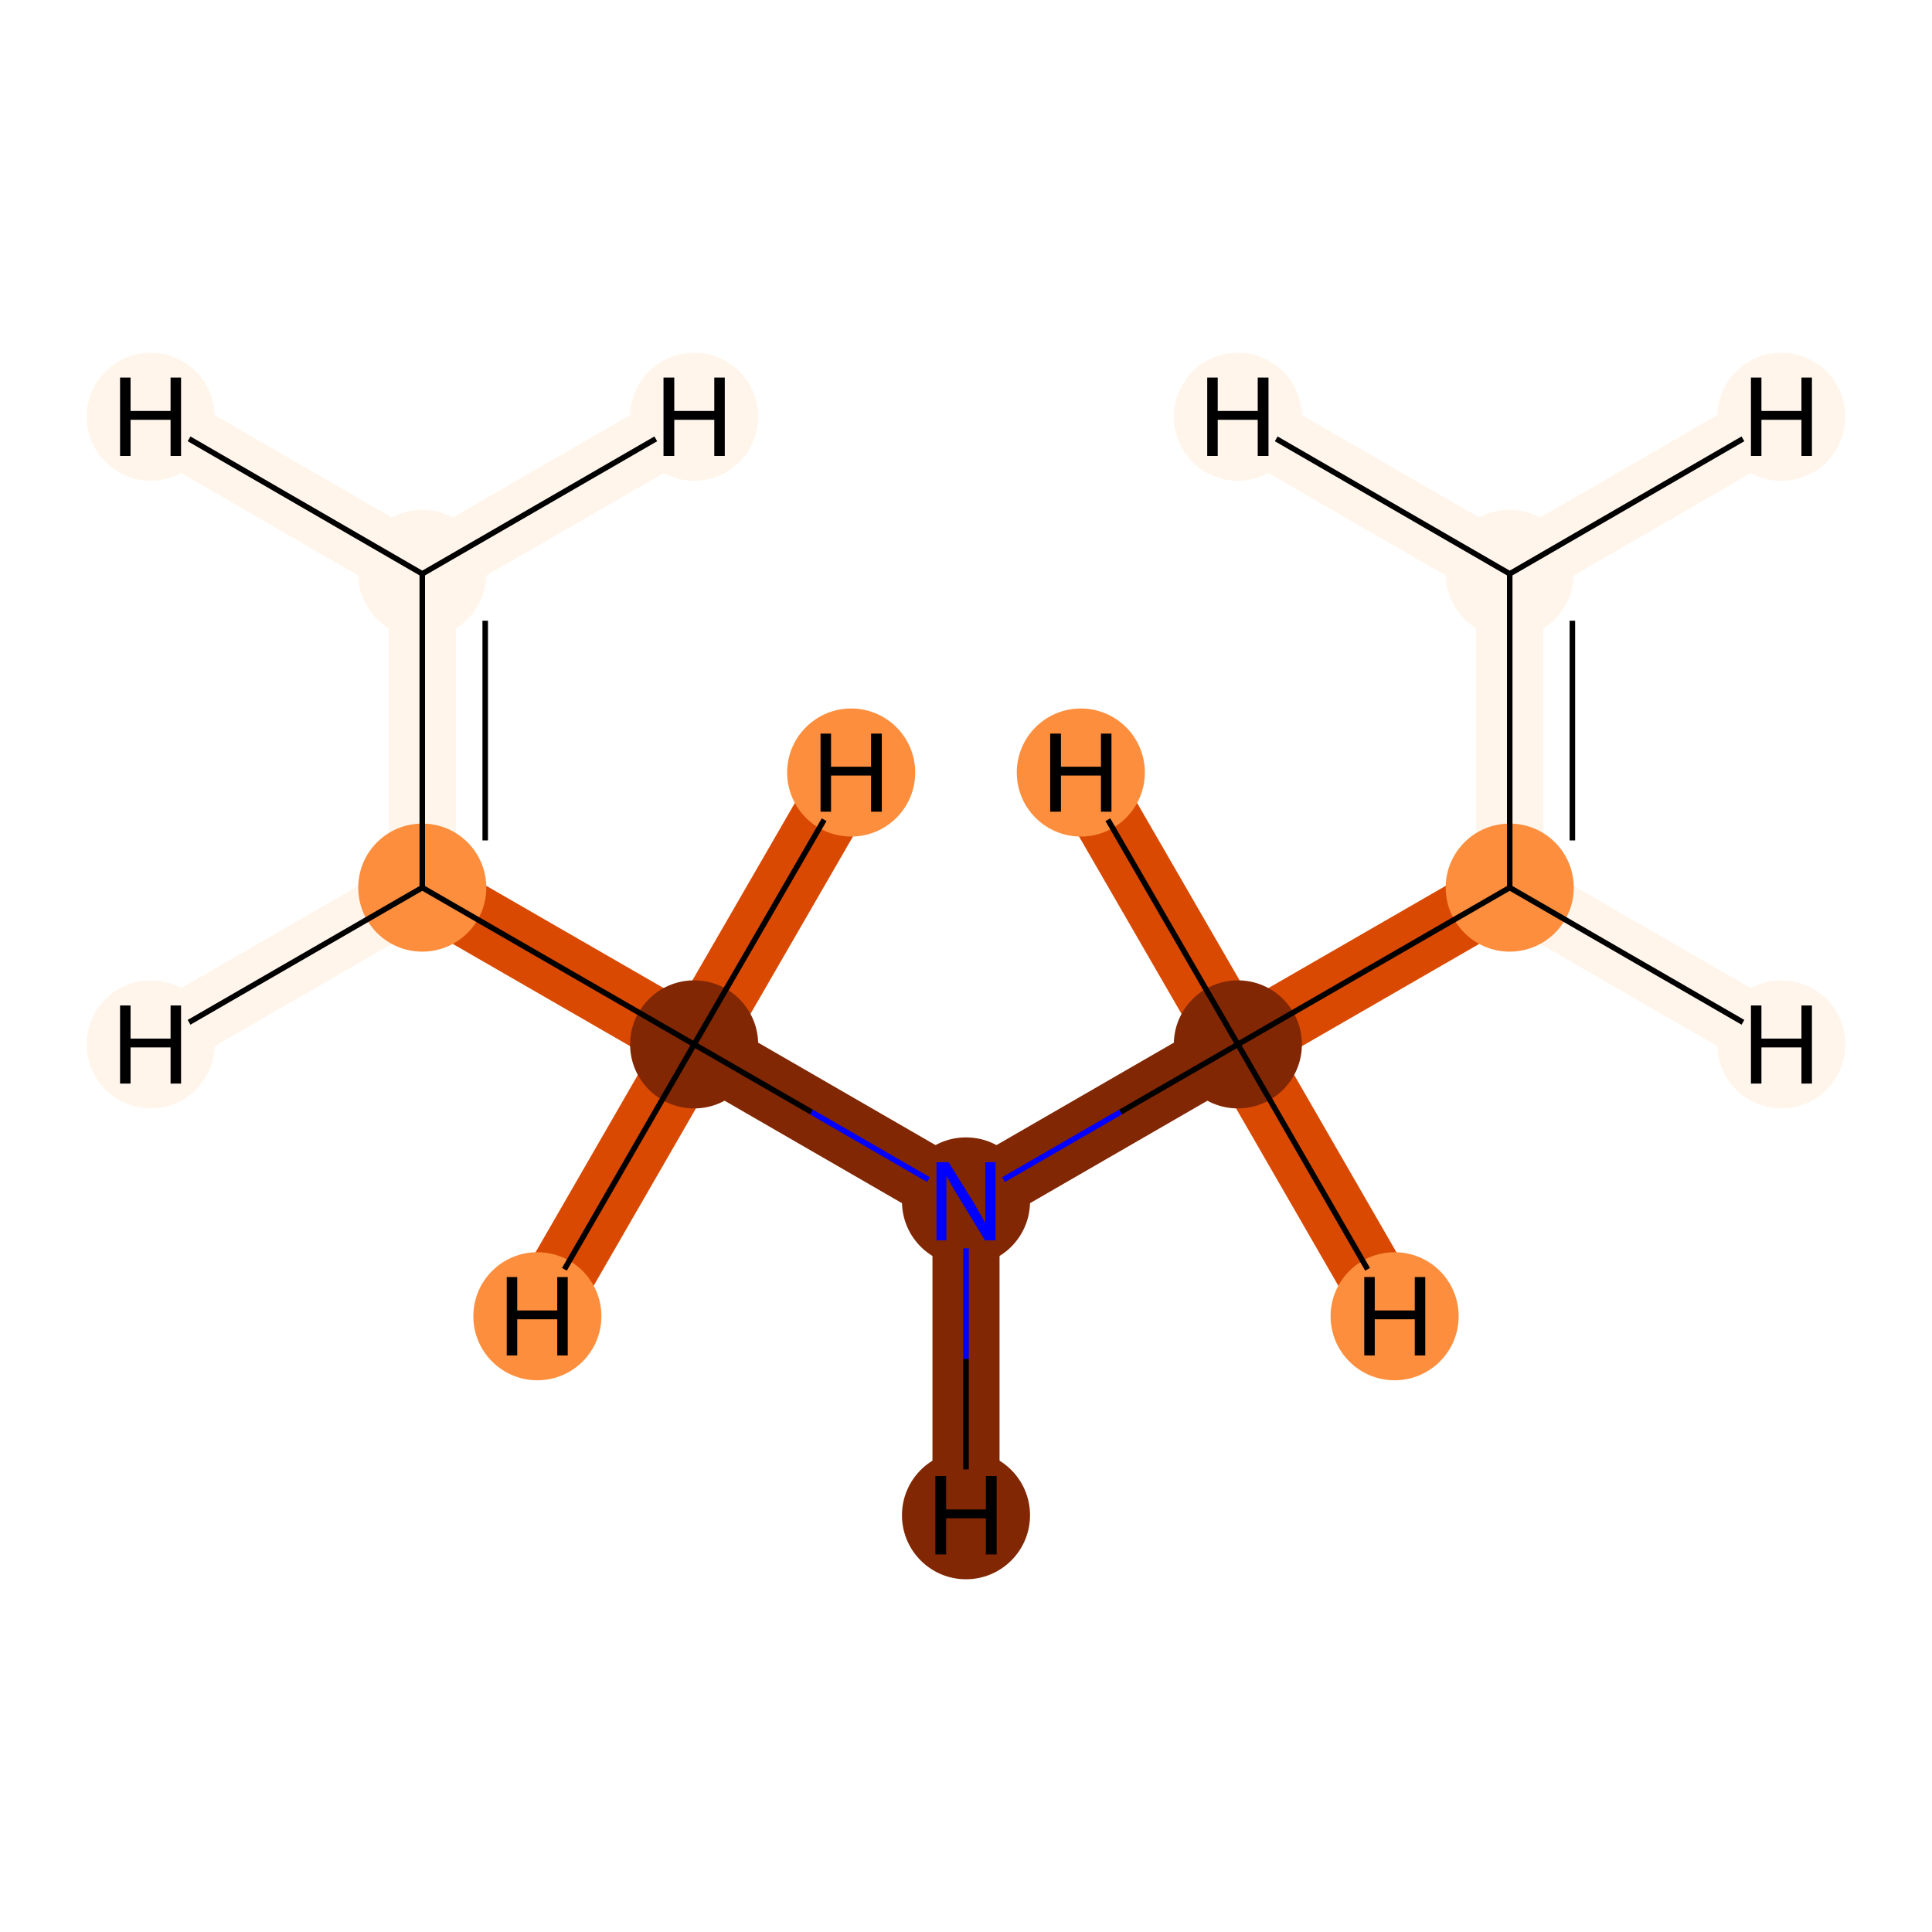 <?xml version='1.0' encoding='iso-8859-1'?>
<svg version='1.1' baseProfile='full'
              xmlns='http://www.w3.org/2000/svg'
                      xmlns:rdkit='http://www.rdkit.org/xml'
                      xmlns:xlink='http://www.w3.org/1999/xlink'
                  xml:space='preserve'
width='700px' height='700px' viewBox='0 0 700 700'>
<!-- END OF HEADER -->
<rect style='opacity:1.0;fill:#FFFFFF;stroke:none' width='700.0' height='700.0' x='0.0' y='0.0'> </rect>
<path d='M 547.0,207.9 L 547.0,321.6' style='fill:none;fill-rule:evenodd;stroke:#FFF5EB;stroke-width:24.3px;stroke-linecap:butt;stroke-linejoin:miter;stroke-opacity:1' />
<path d='M 547.0,207.9 L 645.4,151.0' style='fill:none;fill-rule:evenodd;stroke:#FFF5EB;stroke-width:24.3px;stroke-linecap:butt;stroke-linejoin:miter;stroke-opacity:1' />
<path d='M 547.0,207.9 L 448.5,151.0' style='fill:none;fill-rule:evenodd;stroke:#FFF5EB;stroke-width:24.3px;stroke-linecap:butt;stroke-linejoin:miter;stroke-opacity:1' />
<path d='M 547.0,321.6 L 448.5,378.4' style='fill:none;fill-rule:evenodd;stroke:#D94901;stroke-width:24.3px;stroke-linecap:butt;stroke-linejoin:miter;stroke-opacity:1' />
<path d='M 547.0,321.6 L 645.4,378.4' style='fill:none;fill-rule:evenodd;stroke:#FFF5EB;stroke-width:24.3px;stroke-linecap:butt;stroke-linejoin:miter;stroke-opacity:1' />
<path d='M 448.5,378.4 L 350.0,435.3' style='fill:none;fill-rule:evenodd;stroke:#812703;stroke-width:24.3px;stroke-linecap:butt;stroke-linejoin:miter;stroke-opacity:1' />
<path d='M 448.5,378.4 L 505.3,476.9' style='fill:none;fill-rule:evenodd;stroke:#D94901;stroke-width:24.3px;stroke-linecap:butt;stroke-linejoin:miter;stroke-opacity:1' />
<path d='M 448.5,378.4 L 391.6,279.9' style='fill:none;fill-rule:evenodd;stroke:#D94901;stroke-width:24.3px;stroke-linecap:butt;stroke-linejoin:miter;stroke-opacity:1' />
<path d='M 350.0,435.3 L 251.5,378.4' style='fill:none;fill-rule:evenodd;stroke:#812703;stroke-width:24.3px;stroke-linecap:butt;stroke-linejoin:miter;stroke-opacity:1' />
<path d='M 350.0,435.3 L 350.0,549.0' style='fill:none;fill-rule:evenodd;stroke:#812703;stroke-width:24.3px;stroke-linecap:butt;stroke-linejoin:miter;stroke-opacity:1' />
<path d='M 251.5,378.4 L 153.0,321.6' style='fill:none;fill-rule:evenodd;stroke:#D94901;stroke-width:24.3px;stroke-linecap:butt;stroke-linejoin:miter;stroke-opacity:1' />
<path d='M 251.5,378.4 L 308.4,279.9' style='fill:none;fill-rule:evenodd;stroke:#D94901;stroke-width:24.3px;stroke-linecap:butt;stroke-linejoin:miter;stroke-opacity:1' />
<path d='M 251.5,378.4 L 194.7,476.9' style='fill:none;fill-rule:evenodd;stroke:#D94901;stroke-width:24.3px;stroke-linecap:butt;stroke-linejoin:miter;stroke-opacity:1' />
<path d='M 153.0,321.6 L 153.0,207.9' style='fill:none;fill-rule:evenodd;stroke:#FFF5EB;stroke-width:24.3px;stroke-linecap:butt;stroke-linejoin:miter;stroke-opacity:1' />
<path d='M 153.0,321.6 L 54.6,378.4' style='fill:none;fill-rule:evenodd;stroke:#FFF5EB;stroke-width:24.3px;stroke-linecap:butt;stroke-linejoin:miter;stroke-opacity:1' />
<path d='M 153.0,207.9 L 54.6,151.0' style='fill:none;fill-rule:evenodd;stroke:#FFF5EB;stroke-width:24.3px;stroke-linecap:butt;stroke-linejoin:miter;stroke-opacity:1' />
<path d='M 153.0,207.9 L 251.5,151.0' style='fill:none;fill-rule:evenodd;stroke:#FFF5EB;stroke-width:24.3px;stroke-linecap:butt;stroke-linejoin:miter;stroke-opacity:1' />
<ellipse cx='547.0' cy='207.9' rx='22.7' ry='22.7'  style='fill:#FFF5EB;fill-rule:evenodd;stroke:#FFF5EB;stroke-width:1.0px;stroke-linecap:butt;stroke-linejoin:miter;stroke-opacity:1' />
<ellipse cx='547.0' cy='321.6' rx='22.7' ry='22.7'  style='fill:#FD8E3E;fill-rule:evenodd;stroke:#FD8E3E;stroke-width:1.0px;stroke-linecap:butt;stroke-linejoin:miter;stroke-opacity:1' />
<ellipse cx='448.5' cy='378.4' rx='22.7' ry='22.7'  style='fill:#812703;fill-rule:evenodd;stroke:#812703;stroke-width:1.0px;stroke-linecap:butt;stroke-linejoin:miter;stroke-opacity:1' />
<ellipse cx='350.0' cy='435.3' rx='22.7' ry='22.7'  style='fill:#812703;fill-rule:evenodd;stroke:#812703;stroke-width:1.0px;stroke-linecap:butt;stroke-linejoin:miter;stroke-opacity:1' />
<ellipse cx='251.5' cy='378.4' rx='22.7' ry='22.7'  style='fill:#812703;fill-rule:evenodd;stroke:#812703;stroke-width:1.0px;stroke-linecap:butt;stroke-linejoin:miter;stroke-opacity:1' />
<ellipse cx='153.0' cy='321.6' rx='22.7' ry='22.7'  style='fill:#FD8E3E;fill-rule:evenodd;stroke:#FD8E3E;stroke-width:1.0px;stroke-linecap:butt;stroke-linejoin:miter;stroke-opacity:1' />
<ellipse cx='153.0' cy='207.9' rx='22.7' ry='22.7'  style='fill:#FFF5EB;fill-rule:evenodd;stroke:#FFF5EB;stroke-width:1.0px;stroke-linecap:butt;stroke-linejoin:miter;stroke-opacity:1' />
<ellipse cx='645.4' cy='151.0' rx='22.7' ry='22.7'  style='fill:#FFF5EB;fill-rule:evenodd;stroke:#FFF5EB;stroke-width:1.0px;stroke-linecap:butt;stroke-linejoin:miter;stroke-opacity:1' />
<ellipse cx='448.5' cy='151.0' rx='22.7' ry='22.7'  style='fill:#FFF5EB;fill-rule:evenodd;stroke:#FFF5EB;stroke-width:1.0px;stroke-linecap:butt;stroke-linejoin:miter;stroke-opacity:1' />
<ellipse cx='645.4' cy='378.4' rx='22.7' ry='22.7'  style='fill:#FFF5EB;fill-rule:evenodd;stroke:#FFF5EB;stroke-width:1.0px;stroke-linecap:butt;stroke-linejoin:miter;stroke-opacity:1' />
<ellipse cx='505.3' cy='476.9' rx='22.7' ry='22.7'  style='fill:#FD8E3E;fill-rule:evenodd;stroke:#FD8E3E;stroke-width:1.0px;stroke-linecap:butt;stroke-linejoin:miter;stroke-opacity:1' />
<ellipse cx='391.6' cy='279.9' rx='22.7' ry='22.7'  style='fill:#FD8E3E;fill-rule:evenodd;stroke:#FD8E3E;stroke-width:1.0px;stroke-linecap:butt;stroke-linejoin:miter;stroke-opacity:1' />
<ellipse cx='350.0' cy='549.0' rx='22.7' ry='22.7'  style='fill:#812703;fill-rule:evenodd;stroke:#812703;stroke-width:1.0px;stroke-linecap:butt;stroke-linejoin:miter;stroke-opacity:1' />
<ellipse cx='308.4' cy='279.9' rx='22.7' ry='22.7'  style='fill:#FD8E3E;fill-rule:evenodd;stroke:#FD8E3E;stroke-width:1.0px;stroke-linecap:butt;stroke-linejoin:miter;stroke-opacity:1' />
<ellipse cx='194.7' cy='476.9' rx='22.7' ry='22.7'  style='fill:#FD8E3E;fill-rule:evenodd;stroke:#FD8E3E;stroke-width:1.0px;stroke-linecap:butt;stroke-linejoin:miter;stroke-opacity:1' />
<ellipse cx='54.6' cy='378.4' rx='22.7' ry='22.7'  style='fill:#FFF5EB;fill-rule:evenodd;stroke:#FFF5EB;stroke-width:1.0px;stroke-linecap:butt;stroke-linejoin:miter;stroke-opacity:1' />
<ellipse cx='54.6' cy='151.0' rx='22.7' ry='22.7'  style='fill:#FFF5EB;fill-rule:evenodd;stroke:#FFF5EB;stroke-width:1.0px;stroke-linecap:butt;stroke-linejoin:miter;stroke-opacity:1' />
<ellipse cx='251.5' cy='151.0' rx='22.7' ry='22.7'  style='fill:#FFF5EB;fill-rule:evenodd;stroke:#FFF5EB;stroke-width:1.0px;stroke-linecap:butt;stroke-linejoin:miter;stroke-opacity:1' />
<path class='bond-0 atom-0 atom-1' d='M 547.0,207.9 L 547.0,321.6' style='fill:none;fill-rule:evenodd;stroke:#000000;stroke-width:2.0px;stroke-linecap:butt;stroke-linejoin:miter;stroke-opacity:1' />
<path class='bond-0 atom-0 atom-1' d='M 569.7,224.9 L 569.7,304.5' style='fill:none;fill-rule:evenodd;stroke:#000000;stroke-width:2.0px;stroke-linecap:butt;stroke-linejoin:miter;stroke-opacity:1' />
<path class='bond-6 atom-0 atom-7' d='M 547.0,207.9 L 631.5,159.0' style='fill:none;fill-rule:evenodd;stroke:#000000;stroke-width:2.0px;stroke-linecap:butt;stroke-linejoin:miter;stroke-opacity:1' />
<path class='bond-7 atom-0 atom-8' d='M 547.0,207.9 L 462.4,159.0' style='fill:none;fill-rule:evenodd;stroke:#000000;stroke-width:2.0px;stroke-linecap:butt;stroke-linejoin:miter;stroke-opacity:1' />
<path class='bond-1 atom-1 atom-2' d='M 547.0,321.6 L 448.5,378.4' style='fill:none;fill-rule:evenodd;stroke:#000000;stroke-width:2.0px;stroke-linecap:butt;stroke-linejoin:miter;stroke-opacity:1' />
<path class='bond-8 atom-1 atom-9' d='M 547.0,321.6 L 631.5,370.4' style='fill:none;fill-rule:evenodd;stroke:#000000;stroke-width:2.0px;stroke-linecap:butt;stroke-linejoin:miter;stroke-opacity:1' />
<path class='bond-2 atom-2 atom-3' d='M 448.5,378.4 L 406.0,402.9' style='fill:none;fill-rule:evenodd;stroke:#000000;stroke-width:2.0px;stroke-linecap:butt;stroke-linejoin:miter;stroke-opacity:1' />
<path class='bond-2 atom-2 atom-3' d='M 406.0,402.9 L 363.6,427.4' style='fill:none;fill-rule:evenodd;stroke:#0000FF;stroke-width:2.0px;stroke-linecap:butt;stroke-linejoin:miter;stroke-opacity:1' />
<path class='bond-9 atom-2 atom-10' d='M 448.5,378.4 L 495.5,459.9' style='fill:none;fill-rule:evenodd;stroke:#000000;stroke-width:2.0px;stroke-linecap:butt;stroke-linejoin:miter;stroke-opacity:1' />
<path class='bond-10 atom-2 atom-11' d='M 448.5,378.4 L 401.4,297.0' style='fill:none;fill-rule:evenodd;stroke:#000000;stroke-width:2.0px;stroke-linecap:butt;stroke-linejoin:miter;stroke-opacity:1' />
<path class='bond-3 atom-3 atom-4' d='M 336.4,427.4 L 294.0,402.9' style='fill:none;fill-rule:evenodd;stroke:#0000FF;stroke-width:2.0px;stroke-linecap:butt;stroke-linejoin:miter;stroke-opacity:1' />
<path class='bond-3 atom-3 atom-4' d='M 294.0,402.9 L 251.5,378.4' style='fill:none;fill-rule:evenodd;stroke:#000000;stroke-width:2.0px;stroke-linecap:butt;stroke-linejoin:miter;stroke-opacity:1' />
<path class='bond-11 atom-3 atom-12' d='M 350.0,452.3 L 350.0,492.4' style='fill:none;fill-rule:evenodd;stroke:#0000FF;stroke-width:2.0px;stroke-linecap:butt;stroke-linejoin:miter;stroke-opacity:1' />
<path class='bond-11 atom-3 atom-12' d='M 350.0,492.4 L 350.0,532.4' style='fill:none;fill-rule:evenodd;stroke:#000000;stroke-width:2.0px;stroke-linecap:butt;stroke-linejoin:miter;stroke-opacity:1' />
<path class='bond-4 atom-4 atom-5' d='M 251.5,378.4 L 153.0,321.6' style='fill:none;fill-rule:evenodd;stroke:#000000;stroke-width:2.0px;stroke-linecap:butt;stroke-linejoin:miter;stroke-opacity:1' />
<path class='bond-12 atom-4 atom-13' d='M 251.5,378.4 L 298.6,297.0' style='fill:none;fill-rule:evenodd;stroke:#000000;stroke-width:2.0px;stroke-linecap:butt;stroke-linejoin:miter;stroke-opacity:1' />
<path class='bond-13 atom-4 atom-14' d='M 251.5,378.4 L 204.5,459.9' style='fill:none;fill-rule:evenodd;stroke:#000000;stroke-width:2.0px;stroke-linecap:butt;stroke-linejoin:miter;stroke-opacity:1' />
<path class='bond-5 atom-5 atom-6' d='M 153.0,321.6 L 153.0,207.9' style='fill:none;fill-rule:evenodd;stroke:#000000;stroke-width:2.0px;stroke-linecap:butt;stroke-linejoin:miter;stroke-opacity:1' />
<path class='bond-5 atom-5 atom-6' d='M 175.8,304.5 L 175.8,224.9' style='fill:none;fill-rule:evenodd;stroke:#000000;stroke-width:2.0px;stroke-linecap:butt;stroke-linejoin:miter;stroke-opacity:1' />
<path class='bond-14 atom-5 atom-15' d='M 153.0,321.6 L 68.5,370.4' style='fill:none;fill-rule:evenodd;stroke:#000000;stroke-width:2.0px;stroke-linecap:butt;stroke-linejoin:miter;stroke-opacity:1' />
<path class='bond-15 atom-6 atom-16' d='M 153.0,207.9 L 68.5,159.0' style='fill:none;fill-rule:evenodd;stroke:#000000;stroke-width:2.0px;stroke-linecap:butt;stroke-linejoin:miter;stroke-opacity:1' />
<path class='bond-16 atom-6 atom-17' d='M 153.0,207.9 L 237.6,159.0' style='fill:none;fill-rule:evenodd;stroke:#000000;stroke-width:2.0px;stroke-linecap:butt;stroke-linejoin:miter;stroke-opacity:1' />
<path  class='atom-3' d='M 343.7 421.1
L 353.0 436.1
Q 353.9 437.6, 355.4 440.3
Q 356.9 443.0, 357.0 443.1
L 357.0 421.1
L 360.7 421.1
L 360.7 449.4
L 356.9 449.4
L 346.9 433.0
Q 345.7 431.1, 344.5 428.9
Q 343.3 426.7, 342.9 426.0
L 342.9 449.4
L 339.3 449.4
L 339.3 421.1
L 343.7 421.1
' fill='#0000FF'/>
<path  class='atom-7' d='M 634.4 136.8
L 638.2 136.8
L 638.2 148.9
L 652.7 148.9
L 652.7 136.8
L 656.5 136.8
L 656.5 165.2
L 652.7 165.2
L 652.7 152.1
L 638.2 152.1
L 638.2 165.2
L 634.4 165.2
L 634.4 136.8
' fill='#000000'/>
<path  class='atom-8' d='M 437.4 136.8
L 441.2 136.8
L 441.2 148.9
L 455.7 148.9
L 455.7 136.8
L 459.6 136.8
L 459.6 165.2
L 455.7 165.2
L 455.7 152.1
L 441.2 152.1
L 441.2 165.2
L 437.4 165.2
L 437.4 136.8
' fill='#000000'/>
<path  class='atom-9' d='M 634.4 364.3
L 638.2 364.3
L 638.2 376.3
L 652.7 376.3
L 652.7 364.3
L 656.5 364.3
L 656.5 392.6
L 652.7 392.6
L 652.7 379.5
L 638.2 379.5
L 638.2 392.6
L 634.4 392.6
L 634.4 364.3
' fill='#000000'/>
<path  class='atom-10' d='M 494.3 462.7
L 498.1 462.7
L 498.1 474.8
L 512.6 474.8
L 512.6 462.7
L 516.4 462.7
L 516.4 491.1
L 512.6 491.1
L 512.6 478.0
L 498.1 478.0
L 498.1 491.1
L 494.3 491.1
L 494.3 462.7
' fill='#000000'/>
<path  class='atom-11' d='M 380.5 265.8
L 384.4 265.8
L 384.4 277.8
L 398.9 277.8
L 398.9 265.8
L 402.7 265.8
L 402.7 294.1
L 398.9 294.1
L 398.9 281.0
L 384.4 281.0
L 384.4 294.1
L 380.5 294.1
L 380.5 265.8
' fill='#000000'/>
<path  class='atom-12' d='M 338.9 534.8
L 342.8 534.8
L 342.8 546.9
L 357.2 546.9
L 357.2 534.8
L 361.1 534.8
L 361.1 563.2
L 357.2 563.2
L 357.2 550.1
L 342.8 550.1
L 342.8 563.2
L 338.9 563.2
L 338.9 534.8
' fill='#000000'/>
<path  class='atom-13' d='M 297.3 265.8
L 301.1 265.8
L 301.1 277.8
L 315.6 277.8
L 315.6 265.8
L 319.5 265.8
L 319.5 294.1
L 315.6 294.1
L 315.6 281.0
L 301.1 281.0
L 301.1 294.1
L 297.3 294.1
L 297.3 265.8
' fill='#000000'/>
<path  class='atom-14' d='M 183.6 462.7
L 187.4 462.7
L 187.4 474.8
L 201.9 474.8
L 201.9 462.7
L 205.7 462.7
L 205.7 491.1
L 201.9 491.1
L 201.9 478.0
L 187.4 478.0
L 187.4 491.1
L 183.6 491.1
L 183.6 462.7
' fill='#000000'/>
<path  class='atom-15' d='M 43.5 364.3
L 47.3 364.3
L 47.3 376.3
L 61.8 376.3
L 61.8 364.3
L 65.6 364.3
L 65.6 392.6
L 61.8 392.6
L 61.8 379.5
L 47.3 379.5
L 47.3 392.6
L 43.5 392.6
L 43.5 364.3
' fill='#000000'/>
<path  class='atom-16' d='M 43.5 136.8
L 47.3 136.8
L 47.3 148.9
L 61.8 148.9
L 61.8 136.8
L 65.6 136.8
L 65.6 165.2
L 61.8 165.2
L 61.8 152.1
L 47.3 152.1
L 47.3 165.2
L 43.5 165.2
L 43.5 136.8
' fill='#000000'/>
<path  class='atom-17' d='M 240.4 136.8
L 244.3 136.8
L 244.3 148.9
L 258.8 148.9
L 258.8 136.8
L 262.6 136.8
L 262.6 165.2
L 258.8 165.2
L 258.8 152.1
L 244.3 152.1
L 244.3 165.2
L 240.4 165.2
L 240.4 136.8
' fill='#000000'/>
</svg>
